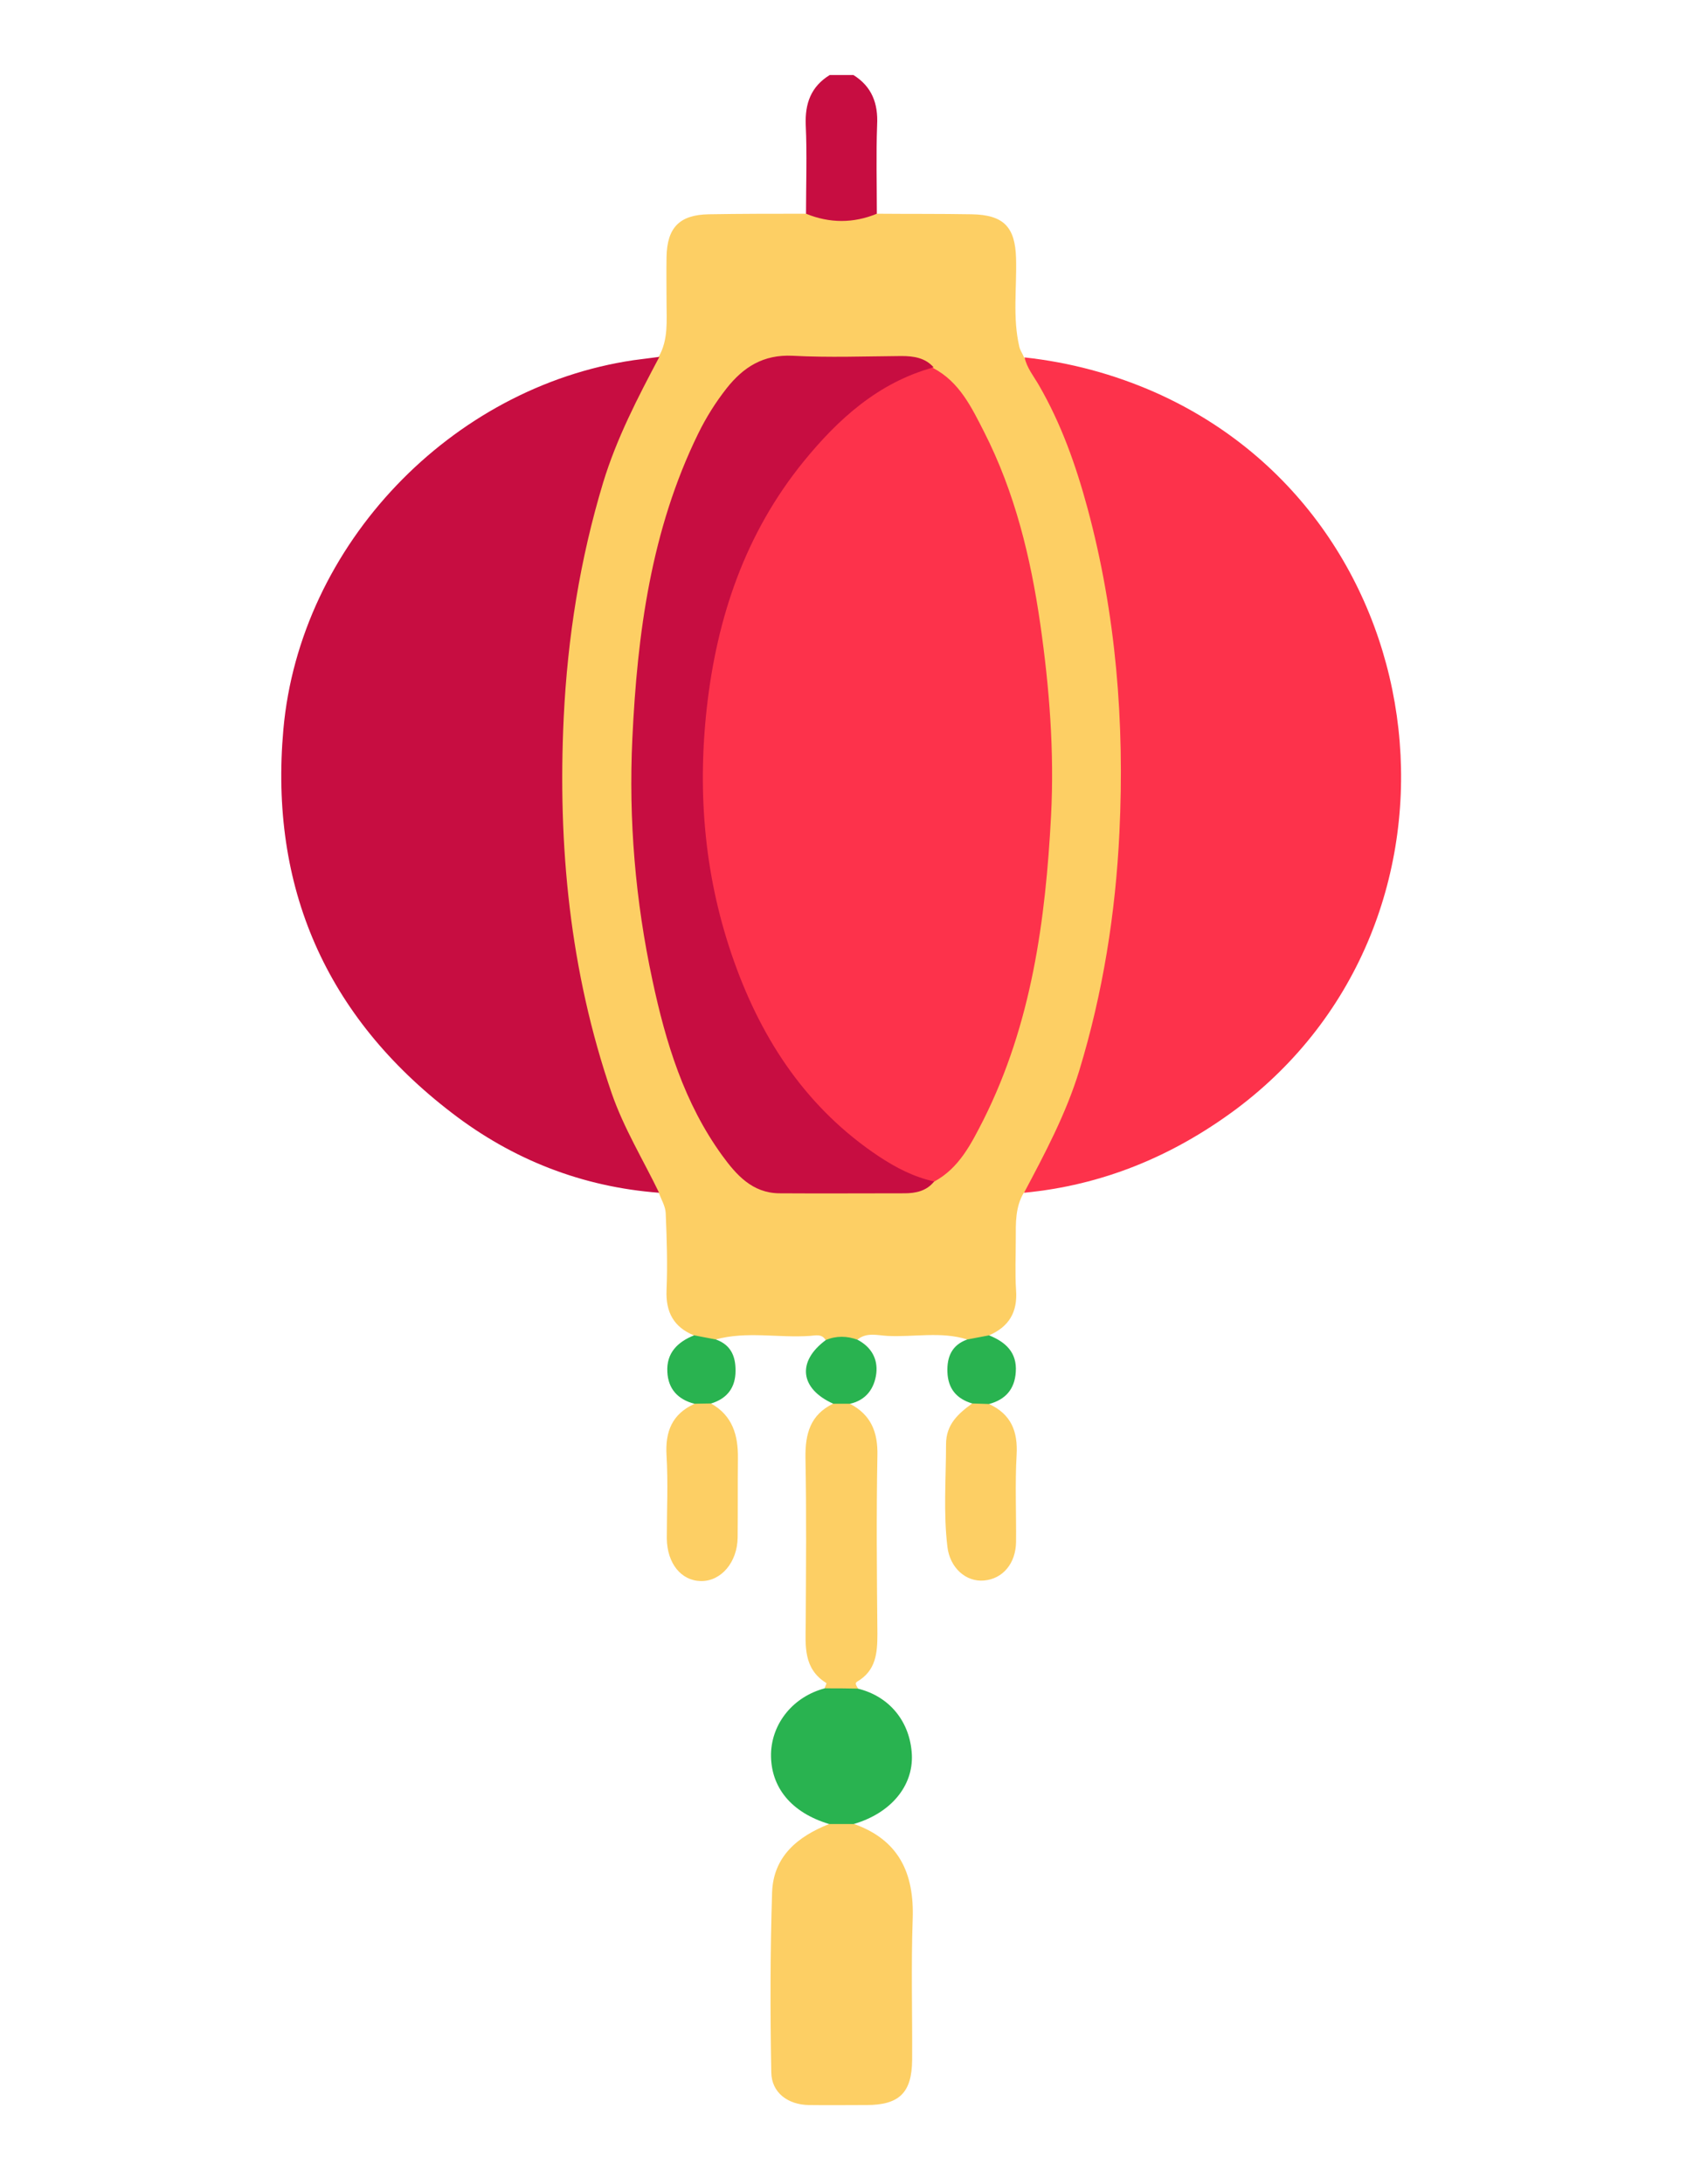 <?xml version="1.0" encoding="utf-8"?>
<!-- Generator: Adobe Illustrator 24.0.0, SVG Export Plug-In . SVG Version: 6.00 Build 0)  -->
<svg version="1.1" id="Layer_1" xmlns="http://www.w3.org/2000/svg" xmlns:xlink="http://www.w3.org/1999/xlink" x="0px" y="0px"
	 viewBox="0 0 612 792" style="enable-background:new 0 0 612 792;" xml:space="preserve">
<path style="fill:#FDCF64;" d="M292.4,77.5c8.6,0,17.2,0,25.8,0c11.4,0.1,22.9,0,34.3,0.2c11.6,0.2,15.8,4.6,16.1,16
	c0.3,10.7-1.3,21.5,1.2,32.1c0.3,1.3,1.2,2.5,1.7,3.8c8.6,8.8,13,20,17.3,31.1c9.6,24.7,14.2,50.6,17.7,76.8
	c1.9,14.3,2.5,28.8,2.3,42.9c-0.7,45.6-5.7,90.8-25.1,133c-3.2,6.9-6.2,14.1-12.3,19.1c-3.1,5.2-2.9,11-2.9,16.7
	c0,6.2-0.3,12.5,0.1,18.6c0.6,8-2.6,13.3-9.8,16.4c-2.3,2.4-4.9,3.1-7.9,1.5c-9.5-3-19.3-0.8-29-1.3c-3.6-0.2-7.6-1.4-10.9,1.4
	c-3.8,1.6-7.7,1.5-11.5,0.1c-1.4-2.4-3.8-1.6-5.7-1.5c-11.4,0.8-22.9-1.8-34.2,1.3c-3,1.6-5.7,0.9-7.9-1.5c-7.3-3-10.2-8.4-9.9-16.3
	c0.4-9.3,0.1-18.6-0.3-28c-0.1-2.5-1.6-4.9-2.5-7.4c-9.5-9.7-14.1-22.1-18.6-34.5c-11.9-33.2-17-67.6-18.2-102.8
	c-1.2-37.4,2.1-74.1,11.5-110.2c4.4-17,10.2-33.4,19.4-48.6c1.6-2.7,3.3-5.3,5.9-7.1c3.5-6.2,2.8-13,2.8-19.6c0-5.5-0.1-11,0-16.5
	c0.2-10.7,4.7-15.3,15.3-15.5C268.9,77.5,280.7,77.5,292.4,77.5z M300.8,661.4c-11.4,4.5-20.2,11.7-20.7,24.7
	c-0.7,21.8-0.7,43.6-0.3,65.3c0.1,7.5,6.1,11.8,13.7,11.9c6.9,0.1,13.9,0,20.8,0c12,0,16.5-4.5,16.6-16.4c0.1-17-0.4-34,0.2-51
	c0.6-16.7-5-28.8-21.5-34.6C306.8,658.9,303.8,658.9,300.8,661.4z M311.3,612.3c-0.4-0.8-1.4-1.9-0.4-2.5c6.9-4,7.4-10.4,7.4-17.4
	c-0.2-21.5-0.4-43.1,0-64.6c0.2-8.5-2.3-14.8-10-18.8c-2-1.8-4-1.8-6.1,0c-8.2,4-10.1,10.8-10,19.5c0.4,20.1,0.2,40.2,0.1,60.2
	c-0.1,8.2-0.9,16.4,7.5,21.6c0.1,0.1-0.4,1.2-0.7,1.9C303.2,614.1,307.2,614.8,311.3,612.3z M251.8,509.1c-8,3.7-10.5,10-10,18.6
	c0.6,10,0.1,20.1,0.1,30.1c0.1,9.1,5.2,15.4,12.4,15.5c7.3,0.1,13.2-6.8,13.3-15.8c0.1-9.6,0-19.1,0.1-28.7
	c0.1-8.3-1.9-15.5-9.8-19.9C255.8,507.2,253.8,507.1,251.8,509.1z M352.7,508.9c-5.1,3.7-9.5,7.6-9.5,14.8c0,12.4-1,24.8,0.5,37.2
	c0.9,7.6,6.7,12.8,13.3,12.2c6.8-0.6,11.5-6.2,11.6-14c0.1-10.5-0.4-21.1,0.2-31.5c0.5-8.6-2-14.8-10-18.5
	C356.8,507.1,354.8,507.2,352.7,508.9z"/>
<path style="fill:#29B350;" d="M299.2,612.2c4,0,8,0,12,0.1c11.5,2.8,19,12,19.6,24c0.5,11.4-7.7,21.2-21.1,25.1c-3,0-5.9,0-8.9,0
	c-13.7-4.1-21.3-13.3-21.1-25.5C280,624.8,287.8,615.2,299.2,612.2z M317.9,498c0.6-5.4-1.9-9.6-6.8-12.2c-3.8-1.4-7.7-1.5-11.5,0.1
	c-10.6,7.8-9.4,17.7,2.7,23.1c2,0,4,0,6.1,0C314.2,507.7,317.2,503.5,317.9,498z M368.5,497.5c0.5-7.1-3.7-10.9-9.7-13.3
	c-2.6,0.5-5.3,1-7.9,1.5c-5.6,2-7.4,6.3-7.2,11.8c0.2,5.9,3.2,9.7,9,11.4c2,0.1,4,0.1,6.1,0.2C364.8,507.5,368.1,503.7,368.5,497.5z
	 M266.8,498.2c0.3-5.7-1.2-10.4-7.1-12.5c-2.6-0.5-5.3-1-7.9-1.5c-6,2.4-10.1,6.4-9.7,13.3c0.3,6.2,3.9,10,9.8,11.5
	c2,0,4.1-0.1,6.1-0.1C263.2,507.3,266.4,503.9,266.8,498.2z"/>
<path style="fill:#FD324B;" d="M371.5,432.5c7.6-14.3,15.2-28.6,20-44.2c8.6-28.2,13.2-57.1,14.6-86.5c1.9-39.8-1.2-79.1-11.6-117.6
	c-4.2-15.5-9.5-30.5-17.6-44.5c-1.9-3.3-4.4-6.3-5.2-10.1c16.4,1.8,32.2,6,47.4,12.7c104.7,46.5,120.9,191.9,28.9,260.2
	C425.1,419.4,399.8,429.8,371.5,432.5z M328.4,135.1C304,147,286.2,166,274.5,189.9c-30.8,62.7-29.7,125.7,2.8,187.4
	c11.3,21.5,28.2,38.6,50.6,49.3c3.4,1.6,6.8,3.8,10.9,1.9c9.2-4.9,13.6-13.9,18-22.5c17.4-34.7,22.5-72.2,24.5-110.3
	c1.2-23.2-0.6-46.3-3.9-69.3c-3.5-24.3-9.2-47.8-20.4-69.8c-4.5-8.8-8.9-18.1-18.4-23.1C334.8,131.5,331.5,133.6,328.4,135.1z"/>
<path style="fill:#C70D41;" d="M292.4,77.5c0-10.7,0.4-21.5-0.1-32.2c-0.3-7.8,1.9-13.9,8.7-18.1c2.9,0,5.8,0,8.6,0
	c6.7,4.2,9,10.3,8.6,18.1c-0.4,10.7-0.1,21.5-0.1,32.2C309.6,81,301,81,292.4,77.5z M229.9,130.6c-66.1,9.7-121.1,66.8-127.1,133.9
	c-5.1,57.1,15.4,104.1,61.2,139.1c22,16.9,47.2,26.8,75.1,28.9c-5.8-12-12.8-23.4-17.2-36.1c-15.2-44.2-19.6-89.8-17.4-136.2
	c1.4-29,5.9-57.4,14.3-85.2c4.9-16.1,12.6-30.9,20.4-45.6C236.1,129.8,233,130.2,229.9,130.6z M327,129.1
	c-13.2,0.1-26.4,0.6-39.5-0.1c-10.6-0.5-17.8,4.1-23.9,11.8c-4,5.1-7.4,10.5-10.3,16.4c-17.1,34.9-22.1,72.5-23.9,110.6
	c-1.4,29.5,1.1,58.9,7.3,87.7c4.8,22.5,11.5,44.5,25.3,63.5c5.1,7,10.9,13.6,20.7,13.7c15.1,0.1,30.2,0,45.3,0
	c4.2,0,8.1-0.8,10.9-4.3c-7.4-1.6-13.9-5-20.1-9.1c-25.8-17.2-42.1-41.6-52.4-70.4c-10.7-29.9-13.5-60.6-10-92.2
	c3.7-33,14-63.3,35-89.2c12.6-15.5,27.2-28.8,47.3-34.3C335.6,129.7,331.4,129.1,327,129.1z"/>
</svg>
